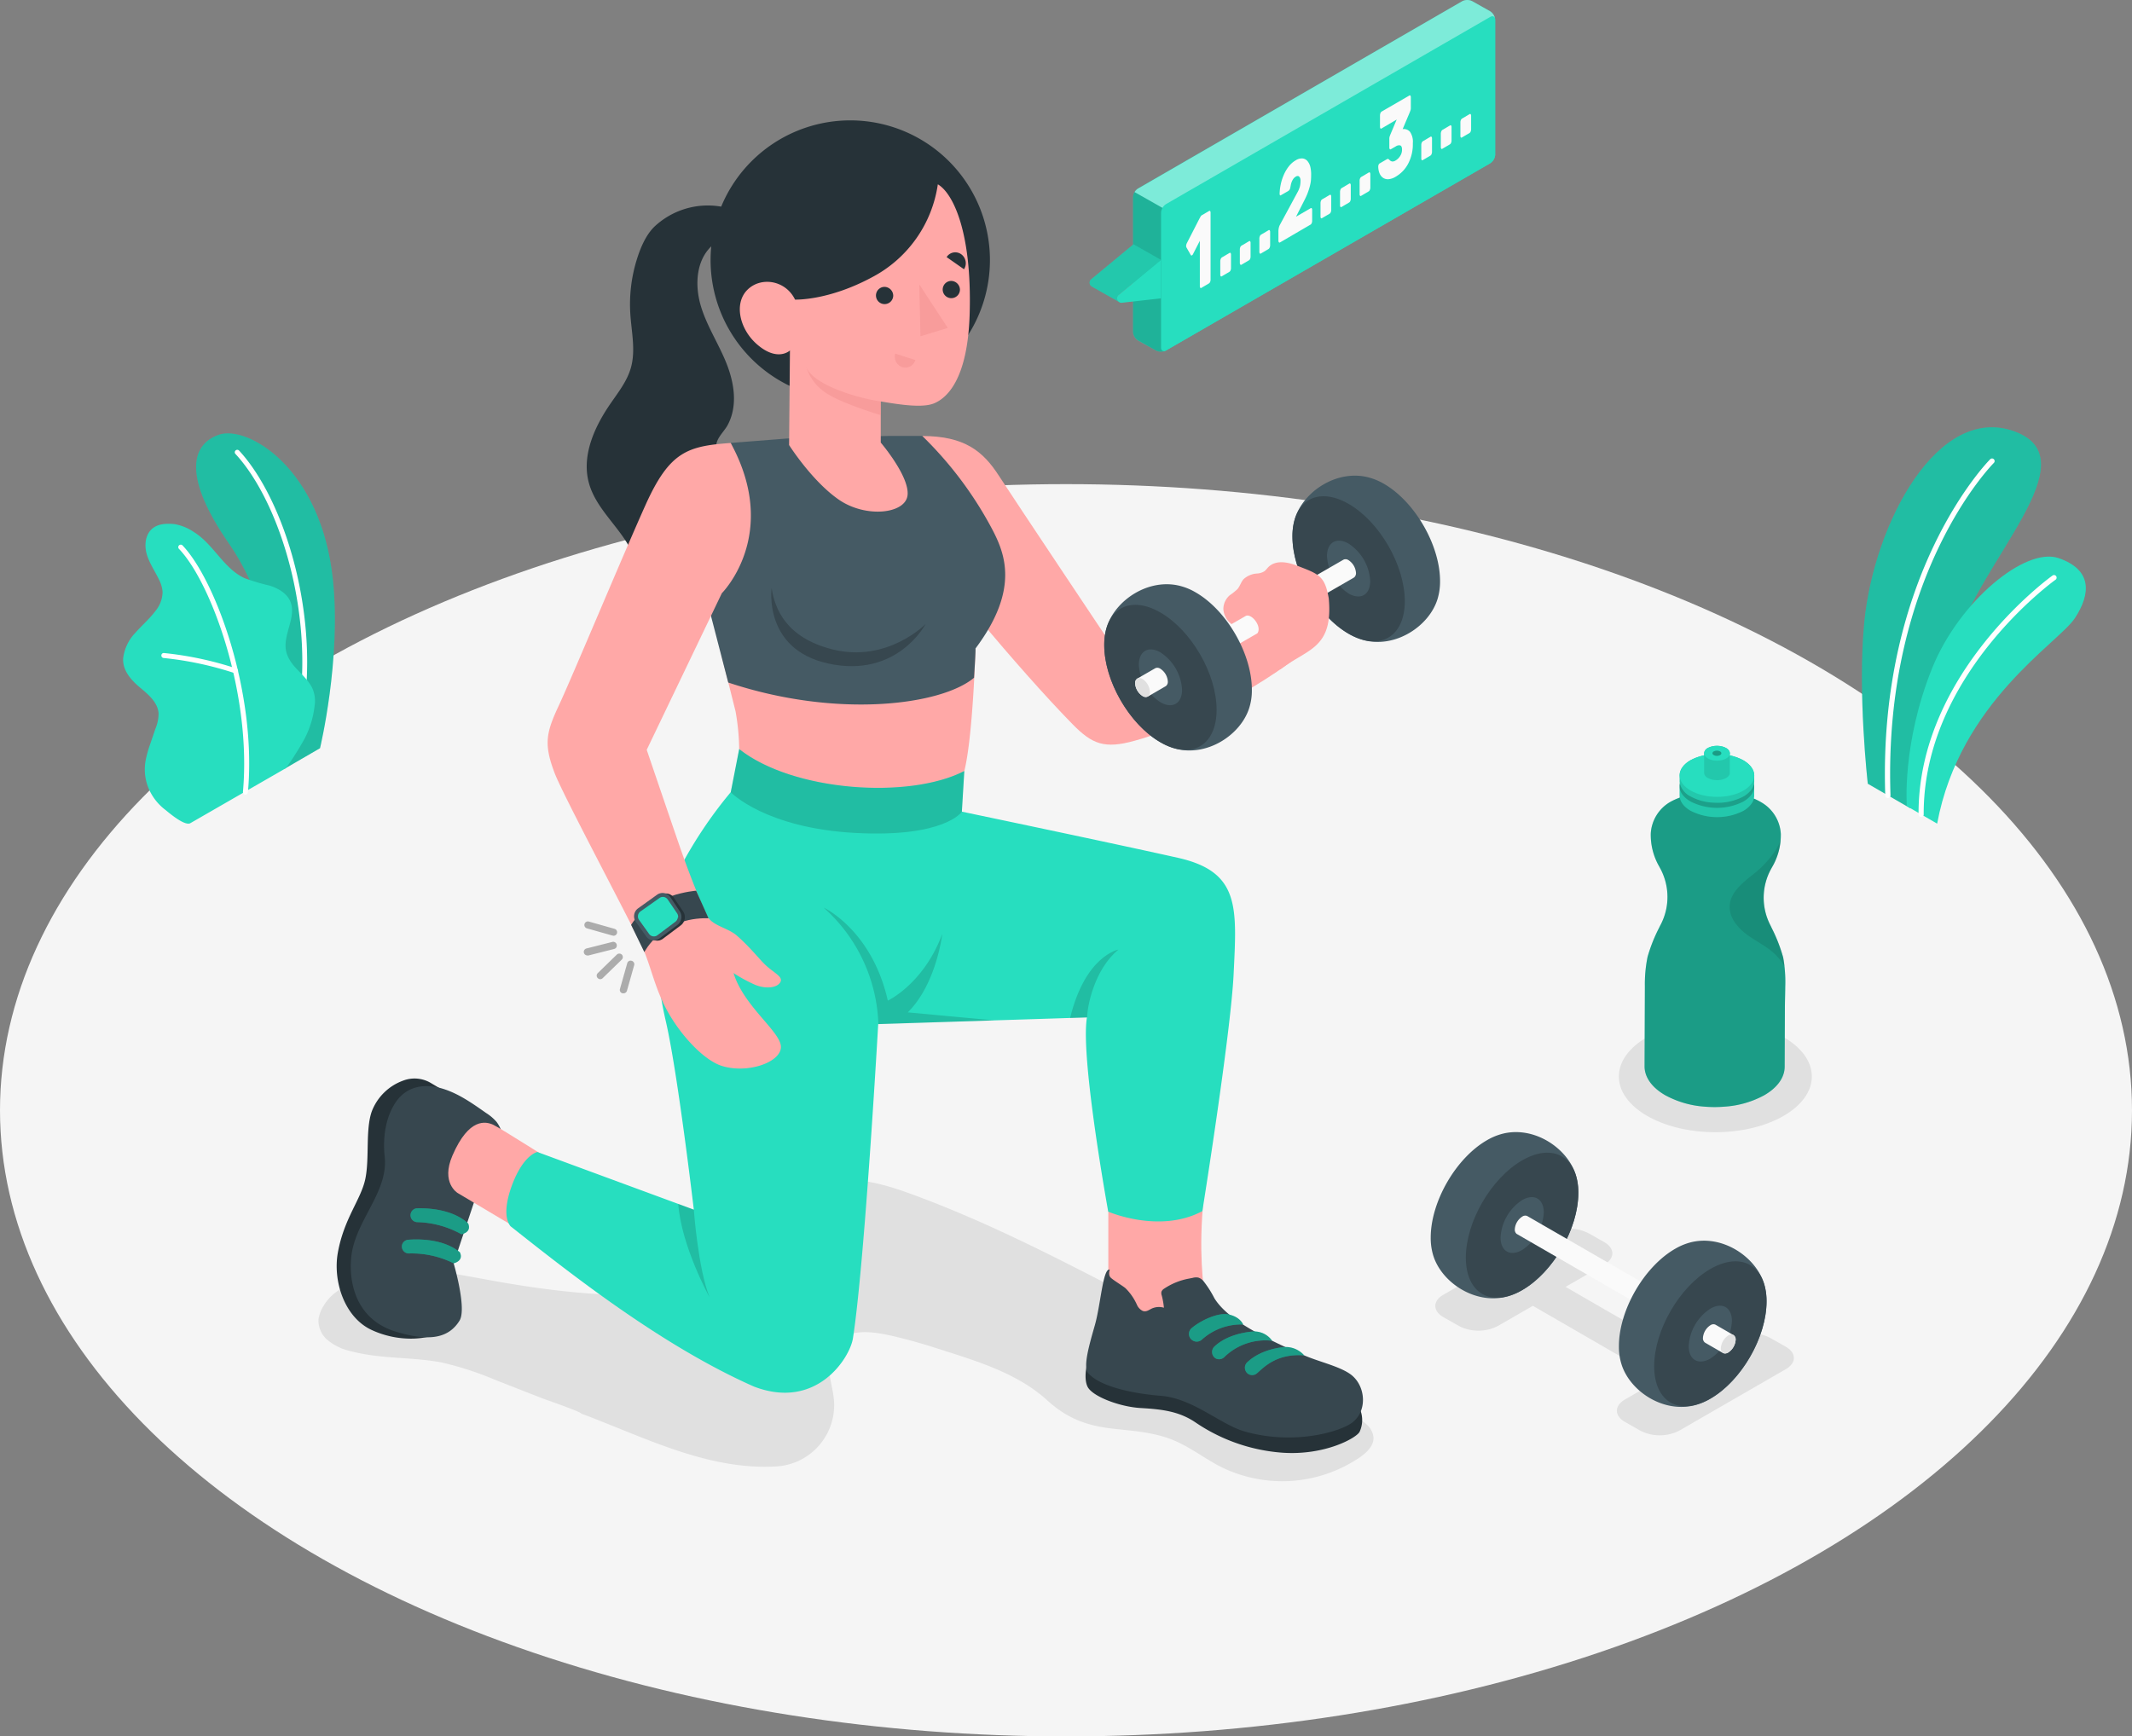 <svg xmlns="http://www.w3.org/2000/svg" viewBox="0 0 477.06 388.61"><rect x="0" y="0" width="477.06" height="388.61" fill="#808080" stroke="none"/><defs><style>.cls-1{isolation:isolate;}.cls-2{fill:#f5f5f5;}.cls-3{fill:#e0e0e0;}.cls-14,.cls-4{fill:#27debf;}.cls-5,.cls-7{opacity:0.15;}.cls-15,.cls-6{fill:#fff;}.cls-8{fill:#455a64;}.cls-9{fill:#37474f;}.cls-10{fill:#fafafa;}.cls-11,.cls-16{opacity:0.3;}.cls-12{opacity:0.1;}.cls-13{opacity:0.2;}.cls-14,.cls-19{opacity:0.5;}.cls-15{opacity:0.4;}.cls-17{fill:#ffa8a7;}.cls-18{fill:#263238;}.cls-19{mix-blend-mode:multiply;}.cls-20{fill:#f28f8f;}</style></defs><title>login</title><g class="cls-1"><g id="Layer_2" data-name="Layer 2"><g id="Floor"><ellipse id="Floor-2" data-name="Floor" class="cls-2" cx="238.53" cy="248.48" rx="238.53" ry="140.13"/></g><g id="Shadows"><path id="Shadow" class="cls-3" d="M80.86,302.93c5.9,1.16,12.09.86,18,2a72,72,0,0,1,11.83,3.84l10.38,4.07c.69.28,9,3.13,9,3.53,14,5.22,28.23,12.72,43.64,11.82a13.74,13.74,0,0,0,12.9-14.77c-.23-2.94-1.4-5.84-1-8.75,1.16-7.82,8.33-7,14.1-5.68,3.37.78,6.7,1.73,10,2.79,8.65,2.79,17.78,5.39,24.66,11.65,4.43,4,8.7,5.64,14.69,6.31,4.18.47,8.29.73,12.29,2.11s7.38,4,11,6a30.89,30.89,0,0,0,32.12-1.83c1.54-1.1,3.13-2.72,2.83-4.59-.73-4.52-8.3-5.44-11.51-7.35Q287.12,309,278.34,304q-17.58-10-35.59-19.21c-12.83-6.57-25.83-12.85-39.38-17.76-6.68-2.42-14.29-4.46-20.67-1.35-5.15,2.52-7.18,7.28-10.52,11.52-3.1,3.95-7.13,8-11.7,10.24-3.64,1.76-7.78,2.17-11.82,2.35-13.41.6-26.83-1-40-3.46-5.59-1-11.23-2.22-16.9-1.88-6.08.37-16,1.94-19.36,7.81a7.65,7.65,0,0,0-1.13,3,5.68,5.68,0,0,0,2,4.62,12.06,12.06,0,0,0,4.6,2.36Q79.33,302.63,80.86,302.93Z"/><ellipse id="Shadow-2" data-name="Shadow" class="cls-3" cx="383.83" cy="240.92" rx="21.59" ry="12.47"/><path id="Shadow-3" data-name="Shadow" class="cls-3" d="M367.11,320.22l-3.52-2c-2.39-1.38-2.39-3.62,0-5l7.85-4.54L343,292.24l-7.86,4.53a9.57,9.57,0,0,1-8.66,0l-3.52-2c-2.39-1.39-2.39-3.62,0-5L346.8,276a9.57,9.57,0,0,1,8.66,0l3.53,2c2.39,1.38,2.39,3.62,0,5l-8.68,5,28.44,16.41,8.67-5a9.51,9.51,0,0,1,8.66,0l3.53,2c2.39,1.38,2.39,3.62,0,5l-23.84,13.76A9.57,9.57,0,0,1,367.11,320.22Z"/></g><g id="Plants"><g id="Plants-2" data-name="Plants"><path class="cls-4" d="M427.47,180.9l-9.53-5.5s-2.33-20.4-.78-36.2c2.19-22.2,16.52-48.92,33.63-42.64s-7.84,28.88-13.4,47.71S427.47,180.9,427.47,180.9Z"/><path class="cls-5" d="M427.47,180.9l-9.53-5.5s-2.33-20.4-.78-36.2c2.19-22.2,16.52-48.92,33.63-42.64s-7.84,28.88-13.4,47.71S427.47,180.9,427.47,180.9Z"/><path class="cls-6" d="M422.46,178.59h0a.58.58,0,0,0,.56-.6c-1.68-49.33,22.88-74.15,23.13-74.39a.58.58,0,0,0,0-.82.57.57,0,0,0-.82,0c-.25.24-25.17,25.42-23.48,75.25A.59.59,0,0,0,422.46,178.59Z"/><path class="cls-4" d="M433.46,184.33l-6.78-3.91s-1.15-14,5.71-31c6-14.8,20.8-27.09,28.26-24.51s7.27,7.87,3.64,13.42S438.53,157.09,433.46,184.33Z"/><path class="cls-6" d="M429.88,182.84h0a.57.57,0,0,0,.57-.57c-.13-31.2,29.16-52.28,29.45-52.49a.58.58,0,1,0-.67-.94c-.3.21-30.07,21.65-29.93,53.43A.57.57,0,0,0,429.88,182.84Z"/></g><g id="Plants-3" data-name="Plants"><path class="cls-4" d="M63.61,172.09l8-4.64s4.78-19.87,2.88-37.74C71.84,104.58,55.3,95.12,49,97.29s-8.11,9.48,2.3,24.45C57.45,130.57,65,149,63.61,172.09Z"/><g class="cls-7"><path d="M63.61,172.09l8-4.64s4.78-19.87,2.88-37.74C71.84,104.58,55.3,95.12,49,97.29s-8.11,9.48,2.3,24.45C57.45,130.57,65,149,63.61,172.09Z"/></g><path class="cls-6" d="M66.94,162.33h-.08a.56.56,0,0,1-.44-.65c4.4-23.18-3.69-49.23-13.72-60.07a.54.54,0,0,1,0-.78.56.56,0,0,1,.79,0c10.21,11,18.46,37.51,14,61A.56.56,0,0,1,66.94,162.33Z"/><path class="cls-4" d="M42.57,184.24c-1.27.64-4.64-2.24-5.58-3a11.78,11.78,0,0,1-3.69-4.69,11,11,0,0,1-.65-6.67,26.19,26.19,0,0,1,1-3.48l1.15-3.37a8.66,8.66,0,0,0,.68-3.42c-.18-2.36-2.18-4.1-4-5.61-2-1.66-4.08-3.84-3.92-6.65a9.89,9.89,0,0,1,2.77-5.77c1.44-1.64,3.11-3.06,4.42-4.8a6.88,6.88,0,0,0,1.63-4.3,7.19,7.19,0,0,0-.81-2.78c-.9-1.89-2.13-3.63-2.72-5.63s-.36-4.45,1.25-5.78c1.32-1.1,3.2-1.16,4.9-1a11.07,11.07,0,0,1,4.43,1.81c4.34,2.71,6.62,8.13,11.27,10.28a47.45,47.45,0,0,0,5.67,1.69c1.88.6,3.77,1.68,4.57,3.48,1.56,3.57-1.88,7.69-.85,11.44.92,3.32,4,4.73,5.67,7.77a7,7,0,0,1,.62,4.32,20.77,20.77,0,0,1-2.17,7.13A66,66,0,0,1,64,171.9Z"/><path class="cls-6" d="M54.87,177.83h0a.56.56,0,0,1-.51-.61c2-22-7.15-47-14.36-54.43a.56.56,0,0,1,.8-.77c7.36,7.62,16.73,33,14.67,55.31A.56.56,0,0,1,54.87,177.83Z"/><path class="cls-6" d="M52.68,150.65l-.17,0a75,75,0,0,0-15.9-3.39.55.55,0,0,1-.5-.61.53.53,0,0,1,.6-.5,75.72,75.72,0,0,1,16.18,3.46.56.56,0,0,1,.34.71A.57.57,0,0,1,52.68,150.65Z"/></g></g><g id="Dumbbell"><g id="Dumbbell-2" data-name="Dumbbell"><path class="cls-8" d="M352.62,263h0c-1.87-6.13-9.53-11.2-16.69-9.19h0a13.63,13.63,0,0,0-3.22,1.38c-6.94,4-12.57,13.75-12.57,21.77a13.32,13.32,0,0,0,.56,4h0c1.87,6.12,9.53,11.16,16.69,9.16h0a13.81,13.81,0,0,0,3.21-1.38c6.95-4,12.57-13.75,12.57-21.77A13.13,13.13,0,0,0,352.62,263Z"/><path class="cls-9" d="M340.6,288.72c6.95-4,12.57-13.75,12.57-21.77s-5.62-11.27-12.57-7.26S328,273.44,328,281.46,333.66,292.73,340.6,288.72Z"/><path class="cls-8" d="M340.6,268.58c2.67-1.54,4.84-.29,4.84,2.79a10.69,10.69,0,0,1-4.84,8.37c-2.67,1.55-4.83.3-4.83-2.79A10.68,10.68,0,0,1,340.6,268.58Z"/><path class="cls-9" d="M342.26,273.21a3.7,3.7,0,0,1-1.65,2.87,1.21,1.21,0,0,1-1.11.14l-.13-.07a1.22,1.22,0,0,1-.42-1,3.65,3.65,0,0,1,1.66-2.87,1.17,1.17,0,0,1,1.1-.15l.12.07A1.19,1.19,0,0,1,342.26,273.21Z"/><path class="cls-10" d="M368.81,288.54a3.62,3.62,0,0,1-1.65,2.86,1.37,1.37,0,0,1-.71.23,1.13,1.13,0,0,1-.56-.16L339.5,276.22l-.13-.07a1.22,1.22,0,0,1-.42-1,3.65,3.65,0,0,1,1.66-2.87,1.17,1.17,0,0,1,1.1-.15l.12.07,26.4,15.24A1.14,1.14,0,0,1,368.81,288.54Z"/><path class="cls-8" d="M394.73,287.3h0c-1.88-6.12-9.53-11.19-16.69-9.19h0a13.69,13.69,0,0,0-3.22,1.38c-6.95,4-12.57,13.75-12.57,21.77a13,13,0,0,0,.56,4h0c1.87,6.13,9.53,11.17,16.69,9.16h0a13.29,13.29,0,0,0,3.22-1.38c6.94-4,12.57-13.75,12.57-21.77A13.18,13.18,0,0,0,394.73,287.3Z"/><path class="cls-9" d="M382.71,313c6.94-4,12.57-13.75,12.57-21.77S389.65,280,382.71,284s-12.57,13.75-12.57,21.77S375.77,317,382.71,313Z"/><path class="cls-8" d="M382.71,292.88c2.67-1.54,4.83-.29,4.83,2.79a10.68,10.68,0,0,1-4.83,8.38c-2.67,1.54-4.84.29-4.84-2.79A10.69,10.69,0,0,1,382.71,292.88Z"/><path class="cls-9" d="M384.36,297.51a3.66,3.66,0,0,1-1.65,2.87,1.19,1.19,0,0,1-1.11.15l-.12-.07a1.23,1.23,0,0,1-.43-1,3.69,3.69,0,0,1,1.66-2.87,1.19,1.19,0,0,1,1.11-.15l.12.07A1.2,1.2,0,0,1,384.36,297.51Z"/><path class="cls-10" d="M388.37,299.82a3.67,3.67,0,0,1-1.66,2.87,1.45,1.45,0,0,1-.71.22,1.13,1.13,0,0,1-.56-.16l-3.84-2.22-.12-.07a1.23,1.23,0,0,1-.43-1,3.69,3.69,0,0,1,1.66-2.87,1.19,1.19,0,0,1,1.11-.15l.12.07,3.84,2.22A1.15,1.15,0,0,1,388.37,299.82Z"/><path class="cls-3" d="M388.37,299.81a3.67,3.67,0,0,1-1.66,2.87,1.19,1.19,0,0,1-1.11.15l-.12-.07a1.24,1.24,0,0,1-.42-1,3.68,3.68,0,0,1,1.65-2.87,1.19,1.19,0,0,1,1.11-.15l.12.07A1.2,1.2,0,0,1,388.37,299.81Z"/></g></g><g id="Bottle"><g id="Water"><path class="cls-4" d="M399,214.28a35.46,35.46,0,0,0-2.53-6.52c-.11-.24-.22-.47-.34-.71a13.36,13.36,0,0,1,.18-12.6l.22-.4a14.22,14.22,0,0,0,1.95-7.41,8.73,8.73,0,0,0-4.23-7,13.67,13.67,0,0,0-2-1,3.35,3.35,0,0,1-2.13-3.11v-3.84l-12.29-.05v3.84a3.38,3.38,0,0,1-2.16,3.1,14.24,14.24,0,0,0-2,.93,8.75,8.75,0,0,0-4.29,7,14.15,14.15,0,0,0,1.9,7.43l.2.38a13.42,13.42,0,0,1,.11,12.63c-.13.23-.24.47-.35.7a35.29,35.29,0,0,0-2.58,6.51,30.57,30.57,0,0,0-.6,6.61l-.07,17.88c0,2.33,1.51,4.65,4.57,6.43a21.52,21.52,0,0,0,8.88,2.59,26.34,26.34,0,0,0,4.44,0,21.49,21.49,0,0,0,8.85-2.53c3.06-1.75,4.6-4.06,4.61-6.38l.05-12.93c0-1.61.07-3.3.08-5A30.5,30.5,0,0,0,399,214.28Z"/><path class="cls-11" d="M399,214.28a35.46,35.46,0,0,0-2.53-6.52c-.11-.24-.22-.47-.34-.71a13.36,13.36,0,0,1,.18-12.6l.22-.4a14.22,14.22,0,0,0,1.95-7.41,8.73,8.73,0,0,0-4.23-7,13.67,13.67,0,0,0-2-1,3.35,3.35,0,0,1-2.13-3.11v-3.84l-12.29-.05v3.84a3.38,3.38,0,0,1-2.16,3.1,14.24,14.24,0,0,0-2,.93,8.75,8.75,0,0,0-4.29,7,14.15,14.15,0,0,0,1.9,7.43l.2.38a13.42,13.42,0,0,1,.11,12.63c-.13.23-.24.47-.35.7a35.29,35.29,0,0,0-2.58,6.51,30.57,30.57,0,0,0-.6,6.61l-.07,17.88c0,2.33,1.51,4.65,4.57,6.43a21.52,21.52,0,0,0,8.88,2.59,26.34,26.34,0,0,0,4.44,0,21.49,21.49,0,0,0,8.85-2.53c3.06-1.75,4.6-4.06,4.61-6.38l.05-12.93c0-1.61.07-3.3.08-5A30.5,30.5,0,0,0,399,214.28Z"/><path class="cls-12" d="M396.34,194.45l.22-.4a14.29,14.29,0,0,0,1.92-6.27,11.71,11.71,0,0,1-1.17,2.54,24.08,24.08,0,0,1-5.54,5.77c-2.11,1.72-4.45,3.68-4.71,6.38s1.6,5,3.7,6.59,4.56,2.69,6.45,4.52a16.35,16.35,0,0,1,2.14,2.68c-.08-.67-.18-1.33-.32-2a35.46,35.46,0,0,0-2.53-6.52c-.11-.24-.22-.47-.34-.71A13.36,13.36,0,0,1,396.34,194.45Z"/><path class="cls-4" d="M375.83,176V178c0,1.24.8,2.48,2.43,3.43a13,13,0,0,0,11.81.05,5.6,5.6,0,0,0,1.83-1.59,3.09,3.09,0,0,0,.62-1.81V176a2.6,2.6,0,0,0-.06-.56,4.47,4.47,0,0,0-2.37-2.87l-.12-.06a13.1,13.1,0,0,0-11.69,0,4.5,4.5,0,0,0-2.39,2.83A2.38,2.38,0,0,0,375.83,176Z"/><path class="cls-12" d="M375.83,176V178c0,1.24.8,2.48,2.43,3.43a13,13,0,0,0,11.81.05,5.6,5.6,0,0,0,1.83-1.59,3.09,3.09,0,0,0,.62-1.81V176a2.6,2.6,0,0,0-.06-.56,4.47,4.47,0,0,0-2.37-2.87l-.12-.06a13.1,13.1,0,0,0-11.69,0,4.5,4.5,0,0,0-2.39,2.83A2.38,2.38,0,0,0,375.83,176Z"/><path class="cls-13" d="M390.07,179.4c3.27-1.87,3.28-4.92,0-6.81a13,13,0,0,0-11.81-.05c-3.26,1.87-3.28,4.92,0,6.82A13,13,0,0,0,390.07,179.4Z"/><path class="cls-4" d="M375.84,173.55v1.24a2.29,2.29,0,0,0,.06.58,4.51,4.51,0,0,0,2.37,2.86,11.5,11.5,0,0,0,5.22,1.4,12.34,12.34,0,0,0,6.59-1.36,5.74,5.74,0,0,0,1.84-1.59,3.29,3.29,0,0,0,.55-1.23,2.76,2.76,0,0,0,.06-.57V173.6c0-1.24-.8-2.48-2.43-3.43l-.44-.23a13.13,13.13,0,0,0-11.37.19C376.66,171.07,375.84,172.31,375.84,173.55Z"/><path class="cls-12" d="M375.84,173.55v1.24a2.29,2.29,0,0,0,.06.58,4.51,4.51,0,0,0,2.37,2.86,11.5,11.5,0,0,0,5.22,1.4,12.34,12.34,0,0,0,6.59-1.36,5.74,5.74,0,0,0,1.84-1.59,3.29,3.29,0,0,0,.55-1.23,2.76,2.76,0,0,0,.06-.57V173.6c0-1.24-.8-2.48-2.43-3.43l-.44-.23a13.13,13.13,0,0,0-11.37.19C376.66,171.07,375.84,172.31,375.84,173.55Z"/><path class="cls-4" d="M375.84,173.51c0,2.65,3.72,4.81,8.33,4.83s8.36-2.12,8.37-4.77-3.72-4.81-8.33-4.83S375.85,170.86,375.84,173.51Z"/><path class="cls-4" d="M381.32,168.58l0,4.32a1.49,1.49,0,0,0,0,.21,1.58,1.58,0,0,0,.82,1,4.08,4.08,0,0,0,1.81.48,4.22,4.22,0,0,0,2.29-.47,1.92,1.92,0,0,0,.63-.55,1.09,1.09,0,0,0,.19-.43,1.25,1.25,0,0,0,0-.19V168.6a1.45,1.45,0,0,0-.84-1.19l-.15-.08a4.57,4.57,0,0,0-3.94.07A1.42,1.42,0,0,0,381.32,168.58Z"/><path class="cls-12" d="M381.32,168.58l0,4.32a1.49,1.49,0,0,0,0,.21,1.58,1.58,0,0,0,.82,1,4.08,4.08,0,0,0,1.81.48,4.22,4.22,0,0,0,2.29-.47,1.92,1.92,0,0,0,.63-.55,1.09,1.09,0,0,0,.19-.43,1.25,1.25,0,0,0,0-.19V168.6a1.45,1.45,0,0,0-.84-1.19l-.15-.08a4.57,4.57,0,0,0-3.94.07A1.42,1.42,0,0,0,381.32,168.58Z"/><path class="cls-4" d="M381.32,168.57c0,.92,1.29,1.67,2.88,1.67s2.9-.73,2.9-1.65-1.29-1.67-2.88-1.67S381.32,167.65,381.32,168.57Z"/><path class="cls-14" d="M383.18,168.58c0,.32.46.59,1,.59s1-.26,1-.59-.46-.59-1-.59S383.18,168.25,383.18,168.58Z"/><path class="cls-11" d="M383.18,168.58c0,.32.46.59,1,.59s1-.26,1-.59-.46-.59-1-.59S383.18,168.25,383.18,168.58Z"/></g></g><g id="Speech_Bubble" data-name="Speech Bubble"><g id="Speach_Bubble" data-name="Speach Bubble"><path class="cls-4" d="M327.19.27l-72.54,41.9a2.45,2.45,0,0,0-1.12,1.93V74.27a2.45,2.45,0,0,0,1.12,1.93l4,2.24a2.51,2.51,0,0,0,2.25,0l72.54-41.89a2.47,2.47,0,0,0,1.12-1.94V4.44a2.44,2.44,0,0,0-1.13-1.93l-4-2.25A2.52,2.52,0,0,0,327.19.27Z"/><path class="cls-4" d="M259.79,77.79V47.62a2.48,2.48,0,0,1,1.12-1.94L333.45,3.79c.62-.36,1.12-.07,1.12.65V34.6a2.47,2.47,0,0,1-1.12,1.94L260.91,78.43C260.29,78.79,259.79,78.5,259.79,77.79Z"/><path class="cls-13" d="M260.91,78.43a2.58,2.58,0,0,1-2.25,0l-4-2.26a2.42,2.42,0,0,1-1.12-1.92V44.1a2.36,2.36,0,0,1,.35-1.14l6.24,3.56a2.22,2.22,0,0,0-.33,1.1V77.78C259.79,78.44,260.25,78.81,260.91,78.43Z"/><path class="cls-15" d="M334.55,4.23c-.09-.56-.55-.76-1.1-.44L260.91,45.68a2.29,2.29,0,0,0-.79.84L253.88,43a2.25,2.25,0,0,1,.77-.79L327.19.27a2.49,2.49,0,0,1,2.24,0l4,2.25A2.49,2.49,0,0,1,334.55,4.23Z"/><path class="cls-4" d="M250.46,67.62c-.7-.42-6-3.38-6.14-3.48a1,1,0,0,1-.22-1.59l9.52-7.88,6.17,3.5-9.52,7.88A1.05,1.05,0,0,0,250.46,67.62Z"/><path class="cls-12" d="M250.46,67.62c-.7-.42-6-3.38-6.14-3.48a1,1,0,0,1-.22-1.59l9.52-7.88,6.17,3.5-9.52,7.88A1.05,1.05,0,0,0,250.46,67.62Z"/><path class="cls-4" d="M259.79,58.17l-9.52,7.88a1,1,0,0,0,.64,1.72l8.88-1Z"/><path class="cls-10" d="M265.48,55.37a.67.67,0,0,1-.06-.42,1.38,1.38,0,0,1,.14-.5L268.35,49l.26-.47a.85.85,0,0,1,.34-.38l1.58-.92a.19.19,0,0,1,.25,0,.59.59,0,0,1,.1.38V62.59a1.24,1.24,0,0,1-.1.5.69.69,0,0,1-.25.33l-1.7,1a.17.17,0,0,1-.24,0,.59.59,0,0,1-.11-.38V53.89l-1.54,3a.55.55,0,0,1-.26.28.2.2,0,0,1-.24-.11Z"/><path class="cls-10" d="M275.45,60a1.24,1.24,0,0,1-.1.5.64.64,0,0,1-.25.33l-1.7,1a.17.17,0,0,1-.24,0,.57.57,0,0,1-.11-.38v-3a1.25,1.25,0,0,1,.11-.5.74.74,0,0,1,.24-.33l1.7-1a.18.18,0,0,1,.25,0,.58.58,0,0,1,.1.38Z"/><path class="cls-10" d="M279.83,57.43a1.27,1.27,0,0,1-.1.5.66.66,0,0,1-.25.32l-1.7,1a.18.18,0,0,1-.25-.05.58.58,0,0,1-.1-.38v-3a1.27,1.27,0,0,1,.1-.5.69.69,0,0,1,.25-.33l1.7-1a.19.19,0,0,1,.25,0,.59.59,0,0,1,.1.38Z"/><path class="cls-10" d="M284.21,54.9a1.25,1.25,0,0,1-.11.5.69.69,0,0,1-.25.33l-1.7,1a.17.17,0,0,1-.24,0,.59.59,0,0,1-.11-.38v-3a1.21,1.21,0,0,1,.11-.49.64.64,0,0,1,.24-.33l1.7-1a.18.18,0,0,1,.25,0,.57.57,0,0,1,.11.38Z"/><path class="cls-10" d="M293.38,39.26a12,12,0,0,1-.07,1.34A9.9,9.9,0,0,1,293,42a13.77,13.77,0,0,1-.49,1.45q-.32.77-.75,1.59L290,48.5l3.26-1.89a.18.18,0,0,1,.25,0,.56.56,0,0,1,.1.37v2.45a1.24,1.24,0,0,1-.1.5.69.69,0,0,1-.25.33l-6.85,4a.18.18,0,0,1-.25-.05.58.58,0,0,1-.1-.38v-2a3.71,3.71,0,0,1,.08-.79,2.78,2.78,0,0,1,.29-.79l3.88-7.18a5.68,5.68,0,0,0,.58-1.43,5.55,5.55,0,0,0,.11-1,4,4,0,0,0,0-.43,1.28,1.28,0,0,0-.15-.49.66.66,0,0,0-.33-.31.69.69,0,0,0-.58.13,1.67,1.67,0,0,0-.59.56,3.05,3.05,0,0,0-.35.7,4.46,4.46,0,0,0-.18.67l-.09.47a1.35,1.35,0,0,1-.2.55,1,1,0,0,1-.31.28l-1.6.92a.13.13,0,0,1-.2,0,.46.46,0,0,1-.09-.31,11,11,0,0,1,.24-2.06,10.51,10.51,0,0,1,.67-2.13,8.6,8.6,0,0,1,1.11-1.91,5.39,5.39,0,0,1,1.58-1.4,2.51,2.51,0,0,1,1.51-.42,1.68,1.68,0,0,1,1.1.56,3.29,3.29,0,0,1,.67,1.35A7.48,7.48,0,0,1,293.38,39.26Z"/><path class="cls-10" d="M297.88,47a1.29,1.29,0,0,1-.11.5.65.65,0,0,1-.24.32l-1.71,1a.17.17,0,0,1-.24,0,.56.56,0,0,1-.1-.37v-3a1.27,1.27,0,0,1,.1-.5.65.65,0,0,1,.24-.32l1.71-1a.17.17,0,0,1,.24,0,.54.54,0,0,1,.11.37Z"/><path class="cls-10" d="M302.25,44.48a1.24,1.24,0,0,1-.1.5.69.69,0,0,1-.25.33l-1.7,1a.19.19,0,0,1-.25,0,.59.59,0,0,1-.1-.38v-3a1.24,1.24,0,0,1,.1-.5.6.6,0,0,1,.25-.33l1.7-1a.18.18,0,0,1,.25,0,.58.58,0,0,1,.1.38Z"/><path class="cls-10" d="M306.63,42a1.24,1.24,0,0,1-.11.49.64.64,0,0,1-.24.33l-1.7,1a.18.18,0,0,1-.25,0,.58.58,0,0,1-.1-.38v-3a1.24,1.24,0,0,1,.1-.5.69.69,0,0,1,.25-.33l1.7-1a.17.17,0,0,1,.24,0,.59.59,0,0,1,.11.38Z"/><path class="cls-10" d="M315.34,21.39a.19.19,0,0,1,.25,0,.66.66,0,0,1,.1.38v2.45a1.52,1.52,0,0,1-.09.51c-.06.18-.12.32-.17.45l-1.57,3.72a1.79,1.79,0,0,1,1.65.61,3.9,3.9,0,0,1,.63,2.53,9.37,9.37,0,0,1-1,4.5,7.25,7.25,0,0,1-2.83,3,3.69,3.69,0,0,1-1.66.57,1.94,1.94,0,0,1-1.21-.34,2.27,2.27,0,0,1-.76-1,4.15,4.15,0,0,1-.28-1.51,1,1,0,0,1,.09-.41.46.46,0,0,1,.2-.26l1.63-.95c.19-.1.32-.11.42,0l.32.29a1,1,0,0,0,.45.21,1.25,1.25,0,0,0,.8-.24,3.05,3.05,0,0,0,1-1,2.52,2.52,0,0,0,.41-1.42c0-.54-.14-.85-.41-.94a1.31,1.31,0,0,0-1,.23l-1.08.62a.17.17,0,0,1-.24,0,.57.57,0,0,1-.11-.38V31a1.52,1.52,0,0,1,.09-.51c.06-.17.12-.33.18-.47l1.38-3.27-3.39,2a.17.17,0,0,1-.24,0,.59.59,0,0,1-.11-.38V25.8a1.29,1.29,0,0,1,.11-.5.65.65,0,0,1,.24-.32Z"/><path class="cls-10" d="M320.43,34a1.29,1.29,0,0,1-.11.5.6.6,0,0,1-.24.32l-1.7,1a.18.18,0,0,1-.25,0,.58.58,0,0,1-.1-.38v-3a1.27,1.27,0,0,1,.1-.5.69.69,0,0,1,.25-.33l1.7-1a.17.17,0,0,1,.24,0,.59.59,0,0,1,.11.38Z"/><path class="cls-10" d="M324.8,31.46a1.24,1.24,0,0,1-.1.5.69.69,0,0,1-.25.33l-1.7,1a.17.17,0,0,1-.24,0,.59.59,0,0,1-.11-.38v-3a1.25,1.25,0,0,1,.11-.5.64.64,0,0,1,.24-.33l1.7-1a.18.18,0,0,1,.25,0,.58.58,0,0,1,.1.38Z"/><path class="cls-10" d="M329.18,28.94a1.43,1.43,0,0,1-.1.49.65.65,0,0,1-.25.33l-1.7,1a.18.18,0,0,1-.25,0,.58.58,0,0,1-.1-.38v-3a1.24,1.24,0,0,1,.1-.5.69.69,0,0,1,.25-.33l1.7-1a.19.19,0,0,1,.25,0,.66.66,0,0,1,.1.38Z"/></g></g><g id="Character"><g id="Character-2" data-name="Character"><g class="cls-16"><path d="M137.22,209.39l-.15,0-5.72-1.62a.79.79,0,1,1,.43-1.52l5.72,1.62a.79.79,0,0,1-.28,1.55Z"/><path d="M131.34,213.82a.79.79,0,0,1-.12-1.55l5.77-1.46a.8.8,0,0,1,1,.57.79.79,0,0,1-.57,1l-5.77,1.46A.82.82,0,0,1,131.34,213.82Z"/><path d="M134.24,219.14a.81.81,0,0,1-.49-.24.78.78,0,0,1,0-1.11l4.27-4.15a.8.8,0,0,1,1.12,0,.79.79,0,0,1,0,1.11l-4.27,4.15A.77.77,0,0,1,134.24,219.14Z"/><path d="M139.42,222.3l-.15,0a.78.78,0,0,1-.54-1l1.62-5.73a.78.78,0,0,1,1-.54.79.79,0,0,1,.55,1l-1.62,5.73A.8.8,0,0,1,139.42,222.3Z"/></g><path class="cls-17" d="M295.63,133.49l-14.29,8.25L250,146.28S227,111.86,223.5,106.45s-7.61-8.87-17.12-8.87l1.8,27.46c.29.89,19.27,24.26,31.78,37,4.41,4.5,7.13,5.64,14,3.72,17.64-4.88,39-19.37,40.73-23C297,138,295.47,133.59,295.63,133.49Z"/><g id="Dumbbell-3" data-name="Dumbbell"><path class="cls-8" d="M289.75,116.09h0c1.87-6.13,9.53-11.2,16.69-9.19h0a14,14,0,0,1,3.22,1.37c6.94,4,12.57,13.76,12.57,21.78a13.37,13.37,0,0,1-.56,4h0c-1.87,6.13-9.53,11.17-16.69,9.17h0a13.75,13.75,0,0,1-3.21-1.37c-6.95-4-12.57-13.76-12.57-21.77A13.13,13.13,0,0,1,289.75,116.09Z"/><path class="cls-9" d="M301.77,141.81c-6.95-4-12.57-13.76-12.57-21.77s5.62-11.27,12.57-7.27,12.57,13.76,12.57,21.78S308.71,145.82,301.77,141.81Z"/><path class="cls-8" d="M301.77,121.67c-2.67-1.55-4.84-.3-4.84,2.79a10.69,10.69,0,0,0,4.84,8.37c2.67,1.54,4.83.29,4.83-2.79A10.68,10.68,0,0,0,301.77,121.67Z"/><path class="cls-9" d="M300.11,126.29a3.67,3.67,0,0,0,1.65,2.87,1.19,1.19,0,0,0,1.11.15l.13-.07a1.24,1.24,0,0,0,.42-1,3.68,3.68,0,0,0-1.66-2.87,1.19,1.19,0,0,0-1.1-.14l-.12.07A1.18,1.18,0,0,0,300.11,126.29Z"/><path class="cls-10" d="M273.56,141.62a3.64,3.64,0,0,0,1.65,2.87,1.35,1.35,0,0,0,.71.22,1,1,0,0,0,.56-.16l26.39-15.24.13-.07a1.24,1.24,0,0,0,.42-1,3.68,3.68,0,0,0-1.66-2.87,1.19,1.19,0,0,0-1.1-.14l-.12.07-26.4,15.23A1.15,1.15,0,0,0,273.56,141.62Z"/><path class="cls-8" d="M247.64,140.39h0c1.88-6.13,9.53-11.2,16.69-9.19h0a13.29,13.29,0,0,1,3.22,1.38c6.95,4,12.57,13.75,12.57,21.77a13,13,0,0,1-.56,4h0c-1.87,6.12-9.53,11.16-16.69,9.16h0a13.69,13.69,0,0,1-3.22-1.38c-6.94-4-12.57-13.75-12.57-21.77A13.13,13.13,0,0,1,247.64,140.39Z"/><path class="cls-9" d="M259.66,166.11c-6.94-4-12.57-13.75-12.57-21.77s5.63-11.27,12.57-7.26,12.57,13.75,12.57,21.77S266.6,170.12,259.66,166.11Z"/><path class="cls-8" d="M259.66,146c-2.67-1.54-4.83-.29-4.83,2.79a10.68,10.68,0,0,0,4.83,8.37c2.67,1.55,4.84.3,4.84-2.79A10.69,10.69,0,0,0,259.66,146Z"/><path class="cls-9" d="M258,150.59a3.67,3.67,0,0,0,1.65,2.88,1.21,1.21,0,0,0,1.11.14l.12-.07a1.19,1.19,0,0,0,.43-1,3.68,3.68,0,0,0-1.66-2.87,1.19,1.19,0,0,0-1.11-.15l-.12.07A1.18,1.18,0,0,0,258,150.59Z"/><path class="cls-10" d="M254,152.91a3.63,3.63,0,0,0,1.66,2.86,1.35,1.35,0,0,0,.71.22,1.12,1.12,0,0,0,.56-.15l3.84-2.23.12-.07a1.19,1.19,0,0,0,.43-1,3.68,3.68,0,0,0-1.66-2.87,1.19,1.19,0,0,0-1.11-.15l-.12.07-3.84,2.22A1.14,1.14,0,0,0,254,152.91Z"/><path class="cls-3" d="M254,152.9a3.68,3.68,0,0,0,1.66,2.87,1.18,1.18,0,0,0,1.11.14.37.37,0,0,0,.12-.07,1.22,1.22,0,0,0,.42-1,3.67,3.67,0,0,0-1.65-2.87,1.19,1.19,0,0,0-1.11-.15l-.12.07A1.2,1.2,0,0,0,254,152.9Z"/></g><path class="cls-17" d="M286.48,149.81c6.07-4.64,11.89-4.6,10.84-15.93-.89-5-2.13-5.36-7-7.25-2.14-.84-5-1.46-6.71.5a5.83,5.83,0,0,1-.63.68,3.44,3.44,0,0,1-1.67.54,4.89,4.89,0,0,0-3.07,1.29c-.56.65-.78,1.54-1.34,2.2a14.54,14.54,0,0,1-1.73,1.38,4.12,4.12,0,0,0-1.43,3.07,4.54,4.54,0,0,0,1.84,3.38l3.06-1.76c1.25-.86,3.83,2.21,2.72,3.83C279.58,144.32,286.48,149.81,286.48,149.81Z"/><path class="cls-17" d="M215.78,172.57c1.94-7.85,2.5-27.44,2.5-27.44l-56.79,1.7s2.38,9.49,3.1,12.38a50.88,50.88,0,0,1,.81,8.45s5.51,10.2,21.85,12A44.21,44.21,0,0,0,215.78,172.57Z"/><path class="cls-8" d="M218.28,145.13c.06.62-.33,6.55-.33,6.55-7.26,6.11-30.56,9.21-55,1.07l-5.18-20s17.59-7.72,5.71-33.62l12.77-1,22.66-.57h7.45a83.9,83.9,0,0,1,15.33,20.28C224.68,123.41,228.46,131.52,218.28,145.13Z"/><path class="cls-9" d="M186.18,145.31c-10.23-2.61-12.8-9-13.52-13.7,0,0-1.94,13.7,12.69,16.89,15.42,3.37,21.76-8.84,21.76-8.84S198.52,148.46,186.18,145.31Z"/><path class="cls-18" d="M99.1,297.76c-3,2.2-9.92,2.72-16-.14s-8.64-11-7.5-17.29c1.38-7.67,5.17-11.86,6.14-16.47s0-11,1.45-15.13a11.81,11.81,0,0,1,7-6.88,7.13,7.13,0,0,1,6.26.55l1.8,1.07Z"/><path class="cls-9" d="M106.25,268.52l-4.74,14.21s3,10.15,1.31,12.84c-2.49,4-6.88,4.7-14.27,2.45-8.45-2.58-10.45-10.22-10-16.17.59-8.46,8.42-14.84,7.53-23-.44-4,.11-8.47,2.29-11.9,2.45-3.85,6.48-4.57,10.65-3.31,3.58,1.08,6.72,3.32,9.74,5.44a10.51,10.51,0,0,1,2.35,2,7.46,7.46,0,0,1,1.2,2.41,12.54,12.54,0,0,1,.47,5.41c-.22,1.7-1.3,2.69-2.31,4Z"/><path class="cls-17" d="M126.68,261.78c-.29-.11-14.77-9.37-16.34-10.07s-5.39-1.69-9.1,6.9c-2.65,6.12,1.16,8.38,1.16,8.38l16.94,10.09Z"/><path class="cls-4" d="M101.51,282.73a21.08,21.08,0,0,0-9.88-2.21,1.56,1.56,0,0,1-1.64-2v0a1.55,1.55,0,0,1,1.35-1.06c2.29-.18,7.86-.24,11.55,2.79C103.86,282.23,101.51,282.73,101.51,282.73Z"/><path class="cls-4" d="M103.25,276.23a21.25,21.25,0,0,0-9.76-2.71,1.55,1.55,0,0,1-1.53-2.1v0a1.53,1.53,0,0,1,1.41-1c2.3-.06,7.85.16,11.38,3.38C105.62,275.86,103.25,276.23,103.25,276.23Z"/><path class="cls-11" d="M101.51,282.73a21.08,21.08,0,0,0-9.88-2.21,1.56,1.56,0,0,1-1.64-2v0a1.55,1.55,0,0,1,1.35-1.06c2.29-.18,7.86-.24,11.55,2.79C103.86,282.23,101.51,282.73,101.51,282.73Z"/><path class="cls-11" d="M103.25,276.23a21.25,21.25,0,0,0-9.76-2.71,1.55,1.55,0,0,1-1.53-2.1v0a1.53,1.53,0,0,1,1.41-1c2.3-.06,7.85.16,11.38,3.38C105.62,275.86,103.25,276.23,103.25,276.23Z"/><path class="cls-17" d="M250.82,299.3l18.8-7.46c-.31-4.84-1.51-11.31-.27-24L248,263.74V285.1Z"/><path class="cls-18" d="M304.48,315.82a6.25,6.25,0,0,1-.25,4.61c-.65,1.35-7.7,5.33-17.21,4.69a39.71,39.71,0,0,1-19.66-6.88c-3.62-2.4-7.4-2.85-12.11-3.12s-10.89-2.61-11.92-4.82.15-6,.15-6Z"/><path class="cls-9" d="M266.11,286.14l.75-.15a2.84,2.84,0,0,1,1.26-.07,2.45,2.45,0,0,1,1.17.79,23.23,23.23,0,0,1,2.43,3.81c2,3.26,6.18,6,10.75,8.41,3.1,1.67,6.15,3,9.36,4.4s7.61,2.37,10.17,4.1c3.73,2.51,4.21,8.83,0,11.33-3.67,2.15-13.32,4.48-23.44,1.62-5.51-1.57-11.63-7.46-18.87-8-4.6-.36-13.3-1.66-16.26-5.15-1.1-1.55.37-6.46,1.57-10.7,1.31-4.63,1.79-12.8,3.32-12.39,0,0-.41,1.16.19,1.77s2.71,1.86,3.33,2.39a12.07,12.07,0,0,1,2.54,3.66,2.76,2.76,0,0,0,1.31,1.42c.78.29,1.36-.2,2-.51a3.9,3.9,0,0,1,2.75-.2,16.66,16.66,0,0,0-.48-2.72,1.54,1.54,0,0,1-.07-.87,1.41,1.41,0,0,1,.59-.67A14.8,14.8,0,0,1,266.11,286.14Z"/><path class="cls-4" d="M278.17,296.42s-.66-1.76-3.4-2.27c-2.09-.39-5.79,1.15-8.09,3.05a1.71,1.71,0,0,0,.25,2.83h0a1.71,1.71,0,0,0,2-.22A13.16,13.16,0,0,1,278.17,296.42Z"/><path class="cls-4" d="M284.66,300.06a4.91,4.91,0,0,0-4-2.08s-5.46.16-8.85,3.31A1.69,1.69,0,0,0,272,304h0a1.66,1.66,0,0,0,1.89-.22A13.17,13.17,0,0,1,284.66,300.06Z"/><path class="cls-4" d="M291.83,303.33a5.52,5.52,0,0,0-4.19-1.87s-5.09.19-8.47,3.34a1.68,1.68,0,0,0,.23,2.75h0a1.65,1.65,0,0,0,1.88-.22C282.81,306,285.65,302.87,291.83,303.33Z"/><path class="cls-11" d="M278.17,296.42s-.66-1.76-3.4-2.27c-2.09-.39-5.79,1.15-8.09,3.05a1.71,1.71,0,0,0,.25,2.83h0a1.71,1.71,0,0,0,2-.22A13.16,13.16,0,0,1,278.17,296.42Z"/><path class="cls-11" d="M284.66,300.06a4.91,4.91,0,0,0-4-2.08s-5.46.16-8.85,3.31A1.69,1.69,0,0,0,272,304h0a1.66,1.66,0,0,0,1.89-.22A13.17,13.17,0,0,1,284.66,300.06Z"/><path class="cls-11" d="M291.83,303.33a5.52,5.52,0,0,0-4.19-1.87s-5.09.19-8.47,3.34a1.68,1.68,0,0,0,.23,2.75h0a1.65,1.65,0,0,0,1.88-.22C282.81,306,285.65,302.87,291.83,303.33Z"/><path class="cls-4" d="M263.67,192c-14.29-3.21-48.44-10.35-48.44-10.35l.55-9.11c-12.36,6.4-38.39,4.59-50.38-4.91l-1.89,9.66A97.16,97.16,0,0,0,151.76,195c-2.74,5.42-7.33,13.89-2.76,33.62,2.67,11.59,6.25,42.1,6.25,42.1l-35-12.9s-3,.51-5.55,7.07c-1.49,3.88-2,7.61-.47,9.54,12.79,10.11,33.54,26.63,54.49,35.89,14,5.36,21.44-6.42,22.13-10.78,2.62-16.7,5.66-70.35,5.66-70.35l46.71-1.49c-1.54,8.86,4.76,43.47,4.76,43.47s11.51,5,21.06-.12c0,0,6.38-39.84,7-53.12C276.75,203.12,277.51,195.14,263.67,192Z"/><path class="cls-5" d="M243.26,227.71c0-2.4,1.59-10.75,7-15.19,0,0-7.41,1.32-10.81,15.31Z"/><path class="cls-5" d="M155.25,270.73s.95,13.18,3.52,19.59c0,0-6.32-11.4-7-20.89Z"/><path class="cls-5" d="M215.22,181.68l.55-9.11c-12.36,6.39-38.37,4.59-50.36-4.91h0l-1.89,9.66h0c.09.1,7.8,8,27.82,9.09S215.22,181.68,215.22,181.68Z"/><path class="cls-5" d="M196.55,229.2a36.5,36.5,0,0,0-12.25-26.08s10.77,4.95,14.36,20.82c0,0,8-3.72,12.18-14.91,0,0-1.28,11.19-7.72,17.54l19.42,1.8Z"/><path class="cls-18" d="M190.26,26.94h0A31.26,31.26,0,0,0,159,58.2h0a31.25,31.25,0,0,0,31.26,31.25h0A31.25,31.25,0,0,0,221.51,58.2h0A31.26,31.26,0,0,0,190.26,26.94Z"/><path class="cls-18" d="M157.66,46a17.24,17.24,0,0,1,3.37.19,1.59,1.59,0,0,1,1,.46,1.47,1.47,0,0,1,.25.77,11,11,0,0,1-.47,5.16c-.44,1.16-1.82,1.75-2.69,2.59-3.38,3.28-3.65,8.71-2.32,13.23s4,8.52,5.74,12.88,2.64,9.61.2,14c-1,1.68-2.68,3-2.48,5,.25,2.45,2.38,4.8,3.31,7a17.06,17.06,0,0,1,1,8.23,17.48,17.48,0,0,1-3.74,9.47,14.3,14.3,0,0,1-13.64,4.68,6.8,6.8,0,0,1-2.88-1.23c-1.48-1.17-2.06-3.11-2.86-4.82-2.58-5.52-8-9.55-9.65-15.42-1.75-6.2,1.24-12.74,4.9-18,1.71-2.48,3.62-4.92,4.45-7.82,1.13-3.91.15-8.07-.11-12.14a33.78,33.78,0,0,1,1.34-11.78c.83-2.76,2.1-5.94,4.25-7.91A17.5,17.5,0,0,1,157.66,46Z"/><path class="cls-17" d="M209.85,41.25c3.42,2,7.63,10.69,7.13,28.8-.41,15.34-5.4,19.11-7.9,20.19s-7.32.4-12-.4l0,9.21s6.44,7.54,6,11.76-9.37,5.18-15.4,1-11.11-12.21-11.11-12.21l.19-21.17S174,81.12,169.32,77c-3.84-3.39-5.12-9.08-2.1-12.12s8.57-2.19,10.68,2.17c0,0,7.47.31,17.43-5.11A28,28,0,0,0,209.85,41.25Z"/><path class="cls-18" d="M199.87,66.12a1.93,1.93,0,1,1-2-1.92A2,2,0,0,1,199.87,66.12Z"/><g class="cls-19"><path class="cls-20" d="M200.33,79.13l4.48,1.45a2.31,2.31,0,0,1-2.92,1.59A2.46,2.46,0,0,1,200.33,79.13Z"/></g><path class="cls-18" d="M215.71,60.26l-3.89-2.72a2.28,2.28,0,0,1,3.25-.65A2.49,2.49,0,0,1,215.71,60.26Z"/><path class="cls-18" d="M214.8,64.79a1.93,1.93,0,1,1-2-1.92A2,2,0,0,1,214.8,64.79Z"/><g class="cls-19"><polygon class="cls-20" points="205.7 63.64 205.96 75.26 212.08 73.39 205.7 63.64"/></g><g class="cls-19"><path class="cls-20" d="M197.08,89.84c-4.93-.67-15.07-3.63-16.63-7.65A10.34,10.34,0,0,0,184,87.33c3,2.61,13.09,5.58,13.09,5.58Z"/></g><path class="cls-17" d="M163.5,99.14c-9.68.69-13.67,1.92-19.06,13.88-4.85,10.76-16.45,38.57-19.35,44.77s-3.45,8.7-1,15.18c2,5.29,18.34,35.68,20.12,40.11s2.58,8.91,5.63,14.07,7.87,10.2,11.68,11.4c5.65,1.77,13-.7,13.22-4.1s-8.29-9.11-10.6-16.68a33.25,33.25,0,0,0,4.83,2.63c2.3.94,4.85.74,5.62-.56s-1.53-2.1-3.57-4.13c-1.22-1.21-3.39-3.92-6.14-6.32-1.87-1.63-4.94-2.11-6.31-3.89-.75-.94-4.11-9.18-6.63-16.51-3.12-9.08-7.23-21.18-7.23-21.18l16.81-35.05S174.71,119.65,163.5,99.14Z"/><path class="cls-9" d="M144.18,213.08s3.88-7.83,14.36-7.58l-2.77-6.16s-10.23.73-14.55,7.65Z"/><path class="cls-18" d="M143.06,206.43l2.28,3.19a2.11,2.11,0,0,0,3,.47l4-3a2.31,2.31,0,0,0,.52-3.11l-2.09-3.08a2.11,2.11,0,0,0-3-.53l-4.24,3A2.18,2.18,0,0,0,143.06,206.43Z"/><path class="cls-8" d="M142.3,206.35l2.28,3.2a2.11,2.11,0,0,0,3,.46l4-3a2.29,2.29,0,0,0,.51-3.1L150,200.79a2.1,2.1,0,0,0-3-.53l-4.25,3.05A2.19,2.19,0,0,0,142.3,206.35Z"/><path class="cls-4" d="M151.68,205.3a1.47,1.47,0,0,1-.57,1l-4,3a1.25,1.25,0,0,1-1,.25,1.28,1.28,0,0,1-.86-.53L143,205.88a1.36,1.36,0,0,1,.31-1.9l4.25-3a1.27,1.27,0,0,1,1-.23,1.32,1.32,0,0,1,.85.56l2.09,3.08a1.45,1.45,0,0,1,.23,1Z"/></g></g></g></g></svg>